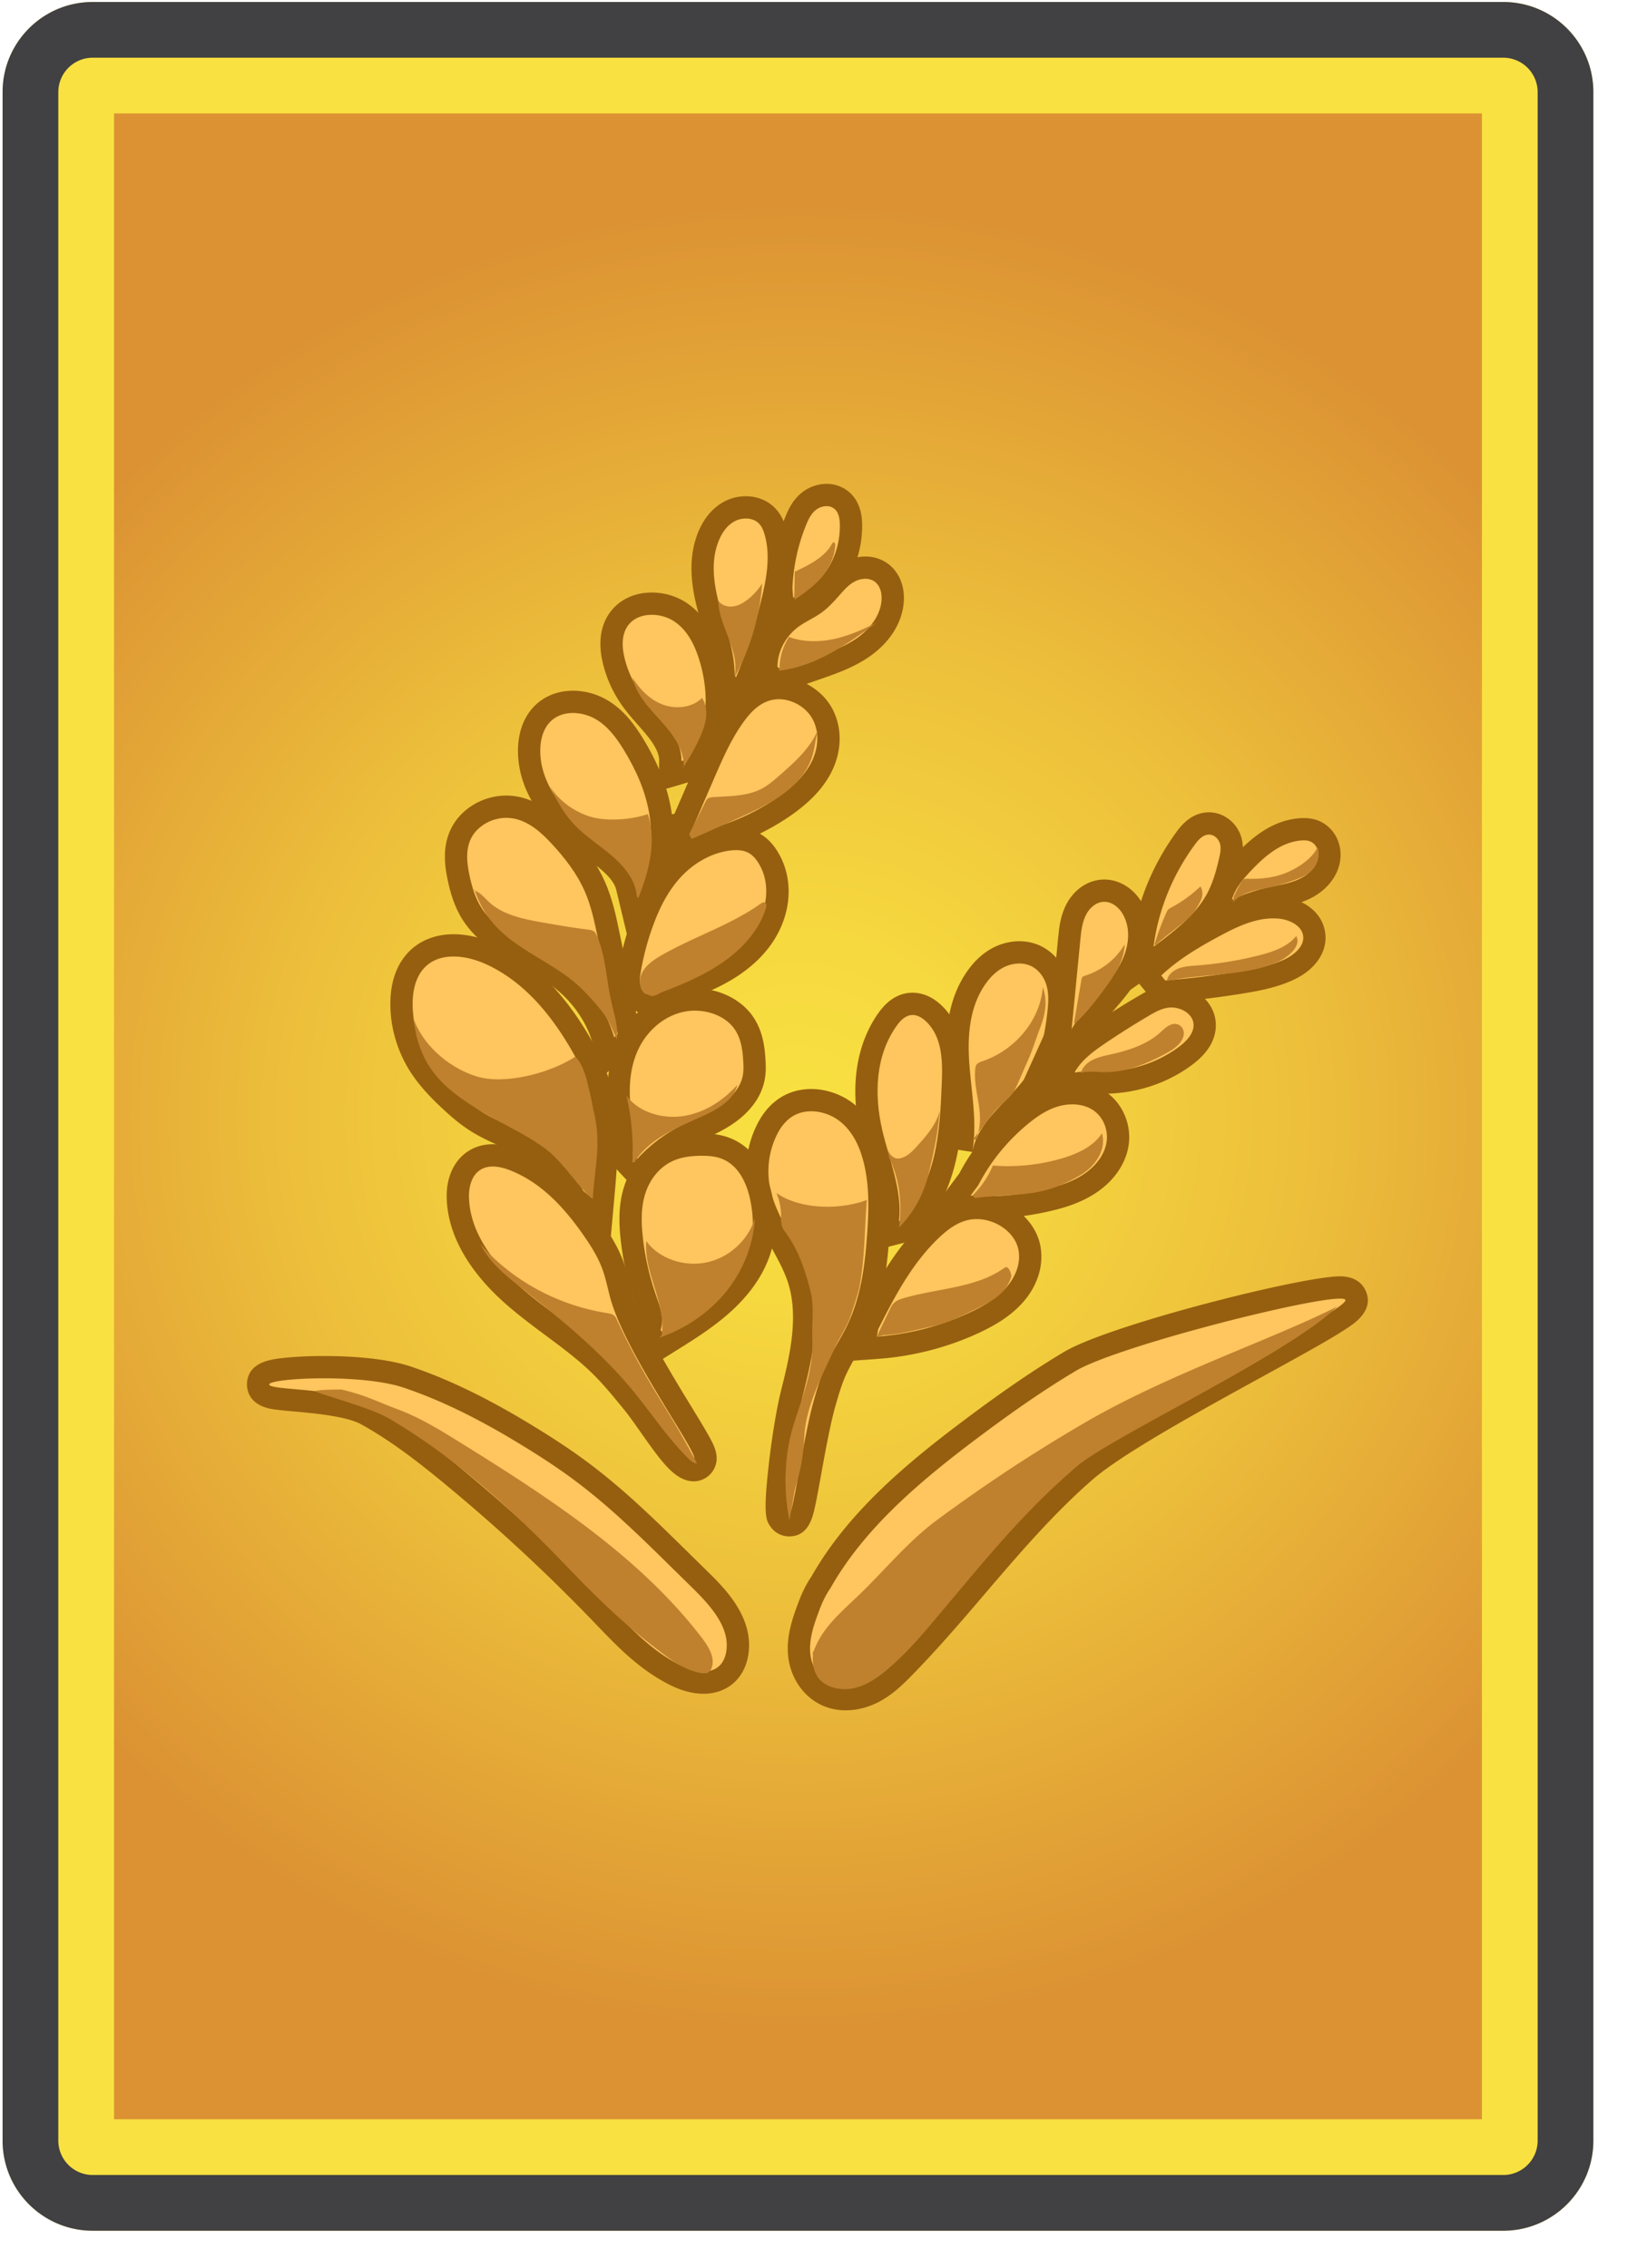 <svg xmlns="http://www.w3.org/2000/svg" xmlns:xlink="http://www.w3.org/1999/xlink" viewBox="0 0 292 407">
  <image width="292" height="407" transform="translate(.031 -.205)" overflow="visible" opacity=".3" />
  <radialGradient id="card_grain_bg" cx="143.215" cy="200.357" r="163.894" gradientTransform="matrix(0 -1 1.032 0 -63.458 343.572)"
    gradientUnits="userSpaceOnUse">
    <stop offset="0" stop-color="#f9e141" />
    <stop offset=".201" stop-color="#f6d83f" />
    <stop offset=".529" stop-color="#edc03b" />
    <stop offset=".94" stop-color="#de9834" />
    <stop offset="1" stop-color="#dc9233" />
  </radialGradient>
  <path
    d="M16.633 390.357a6.177 6.177 0 01-6.168-6.17V16.525a6.176 6.176 0 016.168-6.168h253.161a6.176 6.176 0 016.17 6.168v367.662a6.177 6.177 0 01-6.17 6.17H16.633z"
    fill="url(#card_grain_bg)" />
  <path
    d="M265.964 20.357v360H20.465v-360h245.499m3.83-20H16.633C7.703.357.465 7.595.465 16.525v367.662c0 8.932 7.238 16.17 16.168 16.17h253.161c8.93 0 16.17-7.238 16.17-16.17V16.525c0-8.929-7.24-16.168-16.17-16.168z"
    fill="#f9e141" />
  <path
    d="M269.794 10.357a6.176 6.176 0 016.17 6.168v367.662a6.177 6.177 0 01-6.17 6.17H16.633a6.177 6.177 0 01-6.168-6.17V16.525a6.176 6.176 0 016.168-6.168h253.161m0-10H16.633C7.703.357.465 7.595.465 16.525v367.662c0 8.932 7.238 16.17 16.168 16.17h253.161c8.93 0 16.17-7.238 16.17-16.17V16.525c0-8.929-7.24-16.168-16.17-16.168z"
    fill="#414042" />
  <g>
    <image width="208" height="227" transform="translate(43.125 85)" overflow="visible" opacity=".3" />
    <path
      d="M151.789 304.958a8.353 8.353 0 01-2.924-.509c-3.034-1.128-5.173-4.15-5.449-7.698-.222-2.858.646-5.483 1.633-8.144.499-1.343 1.209-3.076 2.296-4.631 6.295-11.128 16.56-19.725 26.717-27.358 6.981-5.247 12.517-9.033 17.945-12.274 7.79-4.653 42.097-13.273 48.469-13.273.573 0 2.097 0 2.758 1.325 1.104 2.218-1.499 3.76-5.44 6.094-3.083 1.826-7.487 4.246-12.15 6.807-11.271 6.192-25.296 13.898-30.837 18.716-7.186 6.248-13.454 13.583-19.517 20.676-4.2 4.914-8.543 9.996-13.191 14.728-1.545 1.572-3.232 3.199-5.377 4.3-1.582.811-3.288 1.241-4.933 1.241z"
      fill="#ffc55e" />
    <path
      d="M240.476 233.069c.559 0 .895.07.969.218.9 1.809-37.514 20.14-47.951 29.215-12.283 10.682-21.49 23.976-32.822 35.511-1.453 1.479-2.973 2.951-4.863 3.922-1.222.628-2.632 1.022-4.019 1.022a6.391 6.391 0 01-2.228-.383c-2.515-.936-3.958-3.494-4.151-5.979-.193-2.486.639-4.935 1.514-7.293.547-1.473 1.195-2.967 2.113-4.257 6.019-10.688 16.026-19.165 26.226-26.829 5.719-4.298 11.574-8.457 17.77-12.156 7.224-4.316 41.205-12.991 47.442-12.991m0-4c-6.847 0-41.388 8.714-49.495 13.557-5.491 3.279-11.08 7.101-18.121 12.393-10.307 7.745-20.73 16.482-27.21 27.891-1.185 1.718-1.943 3.567-2.476 5-1.025 2.765-2.005 5.735-1.752 8.996.337 4.322 2.984 8.019 6.745 9.418 1.133.421 2.352.634 3.622.634 1.961 0 3.982-.506 5.847-1.464 2.407-1.236 4.229-2.987 5.888-4.676 4.698-4.782 9.064-9.891 13.286-14.83 6.015-7.038 12.235-14.315 19.309-20.466 5.379-4.677 19.301-12.326 30.487-18.472 4.881-2.681 9.096-4.997 12.207-6.839 1.736-1.028 3.006-1.838 3.879-2.477 3.294-2.406 3.087-4.715 2.334-6.228-.556-1.114-1.795-2.437-4.55-2.437z"
      fill="#965f0f" />
    <path
      d="M126.27 301.989c-1.936 0-3.759-.695-4.948-1.277-5.206-2.547-9.104-6.608-12.872-10.535l-.637-.663a319.138 319.138 0 00-26.722-24.742c-4.624-3.816-9.676-7.775-15.283-10.882-3.035-1.682-8.982-2.213-12.918-2.564-4.492-.401-6.747-.603-6.562-3.014.104-1.313.232-2.943 11.815-2.943 3.611 0 10.36.234 14.997 1.802 6.84 2.313 13.856 5.748 22.084 10.813 3.607 2.22 6.515 4.171 9.148 6.138 6.363 4.75 11.998 10.291 17.447 15.649l3.865 3.801c2.681 2.634 7.67 7.54 6.6 13.345-.291 1.579-1.014 2.881-2.091 3.765-1.058.867-2.379 1.307-3.923 1.307z"
      fill="#ffc55e" />
    <path
      d="M58.144 247.37c4.942 0 10.654.445 14.356 1.696 7.703 2.604 14.857 6.424 21.676 10.621 3.088 1.9 6.117 3.884 9 6.037 6.24 4.658 11.752 10.074 17.242 15.473 1.289 1.266 2.578 2.533 3.865 3.8 3.297 3.241 6.842 7.182 6.035 11.557-.178.965-.598 1.929-1.393 2.582-.746.612-1.674.854-2.656.854-1.367 0-2.839-.471-4.068-1.073-5.172-2.531-9.066-6.754-12.947-10.789a319.986 319.986 0 00-26.891-24.897c-4.896-4.041-9.951-7.967-15.586-11.089-5.637-3.122-18.541-2.56-18.455-3.675.046-.579 4.485-1.097 9.822-1.097m0-4c-2.705 0-5.313.127-7.345.357-2.156.244-6.17.698-6.464 4.425-.073.943.052 4.054 4.691 4.773.972.151 2.229.263 3.686.393 3.538.316 9.461.845 12.127 2.322 5.465 3.028 10.429 6.92 14.979 10.675a317.242 317.242 0 0126.555 24.586l.634.66c3.89 4.053 7.912 8.244 13.438 10.947 1.378.675 3.508 1.48 5.826 1.48 1.991 0 3.786-.609 5.191-1.761 1.449-1.189 2.413-2.9 2.791-4.951 1.263-6.849-4.22-12.238-7.164-15.134-1.287-1.266-2.577-2.535-3.867-3.801-5.495-5.403-11.179-10.992-17.652-15.824-2.682-2.003-5.636-3.985-9.296-6.238-8.358-5.145-15.505-8.642-22.491-11.003-4.909-1.658-11.906-1.906-15.639-1.906z"
      fill="#965f0f" />
    <path
      d="M124.22 263.861l-.33-.078c-2.021-.532-3.935-3.139-7.142-7.701-1.112-1.581-2.262-3.216-3.257-4.435-1.826-2.239-3.715-4.554-5.805-6.602-2.57-2.516-5.462-4.669-8.523-6.948-2.302-1.714-4.682-3.485-6.893-5.415-6.451-5.629-9.944-11.76-10.102-17.729-.088-3.306 1.258-5.934 3.601-7.03.802-.376 1.701-.566 2.672-.566 1.181 0 2.445.272 3.866.832 6.751 2.659 11.287 8.372 14.112 12.438 1.206 1.737 2.559 3.825 3.447 6.134.539 1.401.885 2.815 1.219 4.183.106.437.214.874.326 1.309 1.498 5.769 7.148 15.013 10.888 21.13 4.111 6.726 4.853 7.938 4.032 9.398a2.124 2.124 0 01-1.854 1.078h-.257z"
      fill="#ffc55e" />
    <path
      d="M88.441 209.359c1.055 0 2.149.305 3.133.692 5.711 2.249 9.859 6.905 13.203 11.718 1.258 1.812 2.443 3.684 3.223 5.711.66 1.713 1.018 3.509 1.477 5.276 2.636 10.154 16.637 29.104 15.002 29.104a.317.317 0 01-.08-.012c-2.119-.558-6.238-7.645-9.357-11.466-1.895-2.322-3.795-4.649-5.955-6.766-4.699-4.6-10.523-8.097-15.5-12.44-4.979-4.344-9.252-9.967-9.418-16.274-.053-1.983.525-4.266 2.449-5.166.571-.267 1.191-.377 1.823-.377m0-4c-1.266 0-2.451.254-3.521.756-3.084 1.443-4.86 4.769-4.751 8.895.173 6.542 3.902 13.175 10.787 19.182 2.269 1.979 4.68 3.775 7.013 5.511 3.006 2.238 5.845 4.352 8.319 6.773 2.009 1.968 3.861 4.239 5.653 6.436.95 1.164 2.079 2.769 3.17 4.321 3.477 4.944 5.574 7.775 8.27 8.484.361.095.73.144 1.098.144a4.128 4.128 0 003.599-2.101c1.264-2.254.067-4.386-.988-6.267-.76-1.354-1.837-3.115-3.083-5.154-3.678-6.016-9.234-15.107-10.657-20.588-.111-.426-.215-.853-.319-1.28-.35-1.429-.71-2.907-1.297-4.429-.963-2.505-2.396-4.719-3.67-6.554-2.974-4.281-7.766-10.301-15.022-13.158-1.66-.654-3.164-.971-4.601-.971z"
      fill="#965f0f" />
    <path
      d="M103.157 215.089l-.183-.313c-2.422-4.161-6.224-7.734-10.705-10.061a59.844 59.844 0 00-2.379-1.146c-1.334-.619-2.713-1.258-4.028-2.059-1.995-1.215-3.69-2.708-5.086-4.009-1.649-1.539-3.748-3.618-5.344-6.061-2.309-3.531-3.503-7.75-3.363-11.88.125-3.625 1.386-6.44 3.646-8.14 1.544-1.161 3.455-1.75 5.68-1.75 2.125 0 4.531.572 6.774 1.61 5.961 2.757 11.042 7.719 15.535 15.169 1.329 2.204 2.271 4.057 2.966 5.831 2.946 7.54 2.207 15.71 1.556 22.919l-.34 3.75-4.729-3.86z"
      fill="#ffc55e" />
    <path
      d="M81.396 171.67c2.01 0 4.125.587 5.935 1.425 6.482 2.999 11.143 8.551 14.662 14.387 1.074 1.781 2.066 3.611 2.816 5.527 2.725 6.973 2.094 14.625 1.426 22.01l-1.531-1.25c-2.625-4.51-6.666-8.313-11.512-10.829-2.078-1.079-4.299-1.927-6.289-3.138-1.748-1.064-3.289-2.391-4.762-3.764-1.871-1.745-3.66-3.59-5.033-5.691-2.098-3.208-3.166-6.977-3.039-10.719.084-2.443.791-5.062 2.85-6.609 1.275-.96 2.841-1.349 4.477-1.349m0-4c-2.631 0-5.011.745-6.883 2.153-2.76 2.075-4.296 5.418-4.442 9.668-.153 4.54 1.156 9.171 3.689 13.045 1.712 2.621 3.92 4.812 5.652 6.428 1.47 1.37 3.261 2.946 5.41 4.255 1.412.859 2.843 1.523 4.228 2.165a57.34 57.34 0 012.298 1.106c4.149 2.154 7.665 5.454 9.898 9.292l.365.627.563.459 1.531 1.25 5.835 4.763.678-7.501c.672-7.429 1.434-15.848-1.684-23.826-.737-1.885-1.728-3.834-3.116-6.137-4.706-7.803-10.073-13.02-16.408-15.951-1.77-.82-4.527-1.796-7.614-1.796z"
      fill="#965f0f" />
    <path
      d="M108.306 186.721c-1.35-4.662-4.403-8.849-8.599-11.79-1.502-1.053-3.155-1.966-4.905-2.933-3.806-2.101-7.74-4.273-10.114-8.036-1.343-2.127-1.968-4.5-2.363-6.33-.526-2.443-.894-5.299.382-7.96 1.4-2.927 4.681-4.894 8.162-4.894.387 0 .775.025 1.153.075 3.659.483 6.428 3.027 8.431 5.189 2.972 3.207 4.961 6.059 6.261 8.973 1.29 2.892 1.916 5.912 2.521 8.832l3.833 18.53-3.901 3.312-.861-2.968z"
      fill="#ffc55e" />
    <path
      d="M90.868 146.778c.298 0 .596.019.892.058 2.961.391 5.287 2.474 7.225 4.565 2.367 2.555 4.518 5.324 5.902 8.429 1.199 2.689 1.797 5.567 2.389 8.423l3.592 17.367-.641.544c-1.471-5.08-4.824-9.684-9.371-12.871-4.918-3.447-11.373-5.48-14.477-10.398-1.098-1.739-1.674-3.713-2.1-5.685-.479-2.219-.762-4.604.23-6.674 1.076-2.245 3.705-3.758 6.359-3.758m0-4c-4.235 0-8.24 2.424-9.967 6.032-1.544 3.222-1.096 6.632-.532 9.244.43 1.992 1.117 4.584 2.627 6.976 2.649 4.198 7 6.6 10.839 8.72 1.702.94 3.31 1.828 4.725 2.819 3.822 2.68 6.602 6.483 7.825 10.708l1.719 5.938 4.712-4.001.641-.544 1.809-1.536-.48-2.323-3.592-17.367c-.627-3.026-1.275-6.153-2.652-9.242-1.393-3.121-3.496-6.146-6.622-9.519-2.23-2.408-5.342-5.246-9.635-5.813-.467-.06-.943-.092-1.417-.092z"
      fill="#965f0f" />
    <path d="M118.648 148.531l2.281-.403c.164-.042.265-.066.366-.085l3.708-.709-1.737 4.024-2.082 4.798-2.536-7.625z"
      fill="#ffc55e" />
    <path
      d="M121.672 150.007l-.24.555-.154-.464c.132-.023.261-.065.394-.091m6.664-5.346l-7.415 1.417c-.14.026-.277.059-.415.094l-4.486.792 1.462 4.396.154.464 3.302 9.925 4.164-9.596.243-.562 2.991-6.93z"
      fill="#965f0f" />
    <path
      d="M120.303 136.554c.029-1.593-.715-3.35-2.274-5.37-.617-.8-1.291-1.564-2.004-2.374-.95-1.078-1.932-2.191-2.795-3.422a19.864 19.864 0 01-3.165-7.171c-.696-3.179-.197-5.82 1.442-7.638 1.302-1.441 3.246-2.235 5.475-2.235 1.835 0 3.654.538 5.124 1.515 2.379 1.579 4.104 4.159 5.275 7.888 2.343 7.462 1.429 14.669-2.508 19.773l-.396.513-4.223 1.246.049-2.725z"
      fill="#ffc55e" />
    <path
      d="M116.981 110.345c1.414 0 2.872.419 4.017 1.18 2.387 1.584 3.658 4.221 4.475 6.821 1.879 5.985 1.736 12.87-2.184 17.952l-.986.291c.043-2.398-1.182-4.672-2.691-6.628-1.51-1.957-3.33-3.705-4.744-5.722a18.003 18.003 0 01-2.85-6.451c-.439-2.008-.447-4.293.975-5.869.977-1.083 2.457-1.574 3.988-1.574m0-4c-2.802 0-5.272 1.028-6.958 2.894-1.459 1.617-2.974 4.56-1.913 9.405a21.868 21.868 0 003.48 7.891c.928 1.323 1.947 2.479 2.933 3.598.691.784 1.344 1.525 1.921 2.272 1.254 1.624 1.879 3.008 1.859 4.113l-.098 5.451 5.229-1.543.986-.291 1.243-.367.792-1.027c4.342-5.628 5.374-13.499 2.833-21.593-1.313-4.183-3.302-7.113-6.079-8.956-1.791-1.191-4.004-1.847-6.228-1.847z"
      fill="#965f0f" />
    <path
      d="M129.839 121.63l.003-.512c.016-2.962-.865-5.896-1.798-9.002-.264-.879-.527-1.758-.771-2.638-1.074-3.885-2.039-8.942.048-13.597.87-1.938 2.103-3.328 3.665-4.133a6.305 6.305 0 012.87-.688c1.38 0 2.648.46 3.571 1.295.999.904 1.439 2.091 1.684 2.905 1.23 4.096.547 8.295-.375 12.222a96.69 96.69 0 01-4.801 14.866l-1.61 3.877-2.486-4.595z"
      fill="#ffc55e" />
    <path
      d="M133.856 93.061c.829 0 1.641.245 2.229.778.586.53.891 1.268 1.109 1.997 1.092 3.634.459 7.505-.406 11.19a94.22 94.22 0 01-4.701 14.557l-.246-.455c.021-4.154-1.527-8.157-2.641-12.184s-1.777-8.404-.055-12.245c.572-1.275 1.447-2.499 2.756-3.173a4.35 4.35 0 011.955-.465m0-4a8.299 8.299 0 00-3.783.909c-1.95 1.004-3.531 2.765-4.576 5.092-2.376 5.297-1.224 11.068-.151 14.949.247.894.515 1.787.783 2.68.888 2.959 1.727 5.754 1.713 8.417l-.005 1.023.486.9.246.455 3.994 7.385 3.219-7.754a98.492 98.492 0 004.9-15.175c.986-4.199 1.71-8.71.344-13.257-.313-1.042-.887-2.573-2.257-3.812-1.29-1.168-3.036-1.812-4.913-1.812z"
      fill="#965f0f" />
    <path
      d="M140.218 105.63l.004-.111a35.348 35.348 0 012.62-12.103c.496-1.214 1.116-2.467 2.283-3.416a5.201 5.201 0 013.223-1.159c.768 0 1.505.193 2.132.559 1.428.833 2.182 2.36 2.245 4.54.088 3.204-.709 6.284-2.304 8.912a15.425 15.425 0 01-7.324 6.25l-2.544 1.033-.335-4.505z"
      fill="#ffc55e" />
    <path
      d="M148.348 90.841c.396 0 .785.088 1.126.287.986.576 1.221 1.795 1.252 2.869.074 2.708-.578 5.449-2.015 7.815a13.426 13.426 0 01-6.367 5.435l-.123-1.655a33.482 33.482 0 012.473-11.42c.393-.96.857-1.94 1.693-2.62a3.204 3.204 0 011.961-.711m0-4c-1.594 0-3.229.586-4.484 1.607-1.52 1.235-2.305 2.821-2.872 4.209a37.342 37.342 0 00-2.768 12.788l-.009.222.017.221.123 1.655.407 5.476 5.087-2.066a17.428 17.428 0 008.282-7.066c1.795-2.956 2.691-6.414 2.593-10-.105-3.638-1.816-5.386-3.232-6.214a6.258 6.258 0 00-3.144-.832z"
      fill="#965f0f" />
    <path
      d="M138.991 121.75l-1.465-1.01.005-1.055c.015-3.46 1.774-6.786 4.709-8.896.719-.518 1.462-.933 2.18-1.333.605-.338 1.177-.657 1.684-1.01 1.128-.784 2.07-1.816 3.185-3.084.823-.936 1.755-1.993 3.09-2.72a6.255 6.255 0 012.931-.762c.87 0 1.703.21 2.408.608 1.552.877 2.489 2.648 2.507 4.738.031 3.197-1.876 6.494-5.101 8.816-2.675 1.924-5.758 2.989-8.739 4.02l-6.532 2.254-.862-.566z"
      fill="#ffc55e" />
    <path
      d="M155.309 103.879c.502 0 .994.107 1.425.35 1.068.604 1.48 1.86 1.49 3.014.027 2.825-1.852 5.435-4.27 7.176-2.42 1.741-5.349 2.759-8.224 3.752l-5.604 1.934-.596-.411c.012-2.797 1.482-5.559 3.877-7.281 1.207-.869 2.615-1.475 3.838-2.325 1.367-.95 2.468-2.181 3.544-3.405.75-.852 1.52-1.726 2.545-2.284a4.213 4.213 0 011.975-.52m0-4a8.182 8.182 0 00-3.882 1.002c-1.651.899-2.753 2.15-3.638 3.155-1.026 1.168-1.884 2.111-2.826 2.766-.428.298-.957.594-1.518.907-.732.409-1.562.872-2.374 1.457-3.451 2.483-5.522 6.412-5.54 10.511l-.009 2.11 1.736 1.199.596.411 1.665 1.149 1.912-.66 5.603-1.934c2.976-1.027 6.345-2.191 9.256-4.286 3.81-2.743 5.972-6.556 5.934-10.461-.024-2.81-1.341-5.225-3.522-6.458a6.911 6.911 0 00-3.393-.868z"
      fill="#965f0f" />
    <path
      d="M141.495 273.743l-1.028-.134-.568-.792c-1.496-2.207 1.275-19.074 2.3-23.1 1.725-6.772 3.226-13.926 1.044-20.393-.73-2.165-1.859-4.226-3.055-6.407-1.68-3.064-3.416-6.234-4.039-9.829a16.883 16.883 0 011.192-9.69c1.021-2.324 2.44-3.994 4.217-4.963 1.182-.645 2.574-.987 4.027-.987 2.185 0 4.447.762 6.208 2.089 2.3 1.734 3.967 4.377 4.954 7.854 1.387 4.879 1.182 9.877.88 14.179-.393 5.622-1.114 11.576-3.711 17.03-.596 1.253-1.279 2.453-1.939 3.613-.752 1.319-1.462 2.566-2.039 3.86-.795 1.788-1.355 3.734-1.898 5.617-.953 3.298-1.881 8.417-2.626 12.531-1.527 8.431-1.725 9.521-3.784 9.521l-.135.001z"
      fill="#ffc55e" />
    <path
      d="M145.585 199.448c1.781 0 3.61.635 5.004 1.686 2.234 1.686 3.504 4.232 4.234 6.804 1.244 4.378 1.125 8.978.809 13.493-.389 5.561-1.092 11.206-3.521 16.311-1.217 2.557-2.848 4.936-3.999 7.518-.846 1.901-1.422 3.893-1.994 5.878-1.985 6.871-3.716 20.606-4.491 20.606h-.009c-.77-.101.717-14.451 2.52-21.531s3.344-14.581 1-21.526c-1.852-5.492-6.033-10.26-7.018-15.938a14.961 14.961 0 011.053-8.544c.699-1.591 1.74-3.137 3.344-4.012.934-.513 1.993-.745 3.068-.745m0-4c-1.787 0-3.512.426-4.987 1.232-2.172 1.185-3.885 3.175-5.088 5.913a18.861 18.861 0 00-1.332 10.836c.681 3.924 2.498 7.241 4.256 10.45 1.151 2.102 2.239 4.087 2.913 6.084 2.008 5.951.564 12.779-1.086 19.262-.829 3.255-1.68 8.304-2.276 13.507-1.062 9.261-.479 10.12.259 11.208a4.097 4.097 0 002.855 1.769l.258.034h.27c3.493 0 4.229-3.417 4.67-5.459.321-1.489.676-3.442 1.085-5.705.737-4.068 1.655-9.132 2.579-12.331.524-1.82 1.066-3.7 1.806-5.363.536-1.201 1.223-2.406 1.948-3.682.679-1.191 1.381-2.423 2.009-3.743 2.738-5.755 3.493-11.932 3.899-17.75.313-4.47.524-9.675-.951-14.865-1.109-3.905-3.019-6.901-5.673-8.904-2.103-1.584-4.804-2.493-7.414-2.493z"
      fill="#965f0f" />
    <path
      d="M155.69 237.915l.129-.256c2.7-5.338 6.061-11.982 11.369-17.009 1.315-1.245 3.13-2.765 5.508-3.478a8.982 8.982 0 012.592-.375c4.549 0 8.708 3.158 9.468 7.19.54 2.868-.464 5.974-2.754 8.521-2.129 2.37-5.021 3.89-7.011 4.827-5.396 2.542-11.443 4.115-17.489 4.549l-2.582.186.77-4.155z"
      fill="#ffc55e" />
    <path
      d="M175.288 218.796c3.448 0 6.903 2.382 7.502 5.561.455 2.415-.576 4.924-2.275 6.813-1.697 1.89-4.002 3.237-6.375 4.354-5.207 2.453-10.947 3.945-16.781 4.364l.246-1.328c2.965-5.862 6.061-11.821 10.959-16.46 1.346-1.273 2.871-2.464 4.707-3.015a7.047 7.047 0 012.017-.289m0-4c-1.088 0-2.153.154-3.167.459-2.813.843-4.946 2.653-6.307 3.94-5.563 5.267-9.01 12.083-11.779 17.56l-.259.512-.104.564-.246 1.329-.943 5.089 5.162-.371c6.289-.452 12.583-2.089 18.2-4.735 2.146-1.01 5.273-2.659 7.646-5.3 2.71-3.013 3.888-6.741 3.23-10.227-.932-4.945-5.953-8.82-11.433-8.82z"
      fill="#965f0f" />
    <path
      d="M159.353 218.913c.421-3.622-.631-7.268-1.745-11.128-.427-1.481-.869-3.014-1.224-4.551-1.834-7.944-.777-15.182 2.977-20.379.452-.628 1.833-2.543 4.165-2.683.086-.005.175-.008.263-.008 1.267 0 2.54.556 3.683 1.608 3.626 3.33 3.733 8.316 3.55 12.728-.185 4.381-.376 8.911-1.416 13.354-1.209 5.166-3.406 9.408-6.532 12.609l-.39.399-3.667.946.336-2.895z"
      fill="#ffc55e" />
    <path
      d="M163.788 182.164c.883 0 1.698.5 2.328 1.08 3.037 2.79 3.07 7.229 2.906 11.174-.184 4.35-.369 8.726-1.365 12.981s-2.854 8.429-6.016 11.667l-.303.078c.643-5.529-1.752-10.92-3.006-16.359-1.463-6.336-1.248-13.363 2.648-18.759.639-.886 1.51-1.788 2.664-1.857.049-.003.096-.005.144-.005m0-4c-.129 0-.258.004-.388.012-2.171.13-4.078 1.312-5.663 3.511-4.095 5.669-5.268 13.483-3.302 21.998.366 1.588.815 3.147 1.25 4.654 1.057 3.662 2.055 7.121 1.68 10.343l-.673 5.792 5.646-1.457.303-.078 1.082-.279.781-.799c3.383-3.465 5.755-8.024 7.048-13.55 1.083-4.627 1.278-9.252 1.467-13.725.146-3.513.418-10.049-4.196-14.288-1.516-1.395-3.258-2.134-5.035-2.134z"
      fill="#965f0f" />
    <path
      d="M172.548 206.394l.074-.589c.502-3.455.134-6.923-.256-10.595-.141-1.32-.28-2.641-.379-3.959-.326-4.33-.345-10.678 3.239-15.792 1.17-1.669 2.536-2.9 4.063-3.66a8.26 8.26 0 013.652-.872c.884 0 1.728.153 2.507.454 2.077.802 3.697 2.693 4.334 5.06.52 1.932.364 3.822.161 5.592-.385 3.385-1.053 7.313-3.085 10.758-1.334 2.258-3.164 4.186-4.933 6.05-2.513 2.648-4.887 5.149-5.425 8.156l-3.952-.603z"
      fill="#ffc55e" />
    <path
      d="M182.941 172.927c.612 0 1.22.101 1.786.319 1.627.628 2.699 2.138 3.123 3.714s.291 3.229.105 4.844c-.391 3.438-1.027 6.932-2.82 9.97-3.111 5.266-9.545 8.958-10.604 14.87l.074-.589c.721-4.956-.25-9.967-.625-14.954s-.063-10.291 2.883-14.494c.852-1.215 1.934-2.329 3.316-3.018a6.3 6.3 0 012.762-.662m0-4c-1.55 0-3.12.374-4.541 1.081-1.83.911-3.448 2.358-4.812 4.303-3.951 5.639-3.944 12.454-3.597 17.09.103 1.36.246 2.712.385 4.021.377 3.543.731 6.89.271 10.058l-.006.038-.005.038-.074.589 7.906 1.205c.433-2.418 2.605-4.708 4.906-7.132 1.846-1.945 3.755-3.957 5.203-6.409 2.225-3.77 2.942-7.955 3.352-11.553.215-1.871.394-4.062-.218-6.334-.801-2.981-2.874-5.376-5.545-6.407a8.904 8.904 0 00-3.225-.588z"
      fill="#965f0f" />
    <g>
      <path
        d="M116.232 239.281l.431-1.219c.453-1.285-.121-2.928-.729-4.667l-.138-.395a48.89 48.89 0 01-2.441-10.982c-.241-2.323-.398-5.373.533-8.352 1.007-3.212 3.179-5.794 5.96-7.084 1.668-.774 3.657-1.15 6.082-1.15h.155c1.034.007 2.394.071 3.741.514 3.574 1.177 6.028 4.612 6.91 9.671.397 2.279.478 4.177.25 5.973-.511 4.04-2.731 8.06-6.423 11.626-3.148 3.042-6.894 5.375-10.516 7.631l-1.317.82-2.498-2.386z"
        fill="#ffc55e" />
      <path
        d="M125.93 207.432h.143c1.059.007 2.131.086 3.129.414 3.439 1.133 4.986 4.797 5.564 8.114.311 1.777.463 3.59.236 5.378-.5 3.954-2.844 7.556-5.828 10.439s-6.6 5.14-10.184 7.372l-.441-.422c.732-2.076-.143-4.303-.863-6.383a46.873 46.873 0 01-2.342-10.533c-.262-2.524-.309-5.113.453-7.549.764-2.438 2.43-4.725 4.893-5.867 1.605-.744 3.439-.963 5.24-.963m0-4c-2.722 0-4.985.437-6.924 1.336-3.291 1.527-5.852 4.552-7.026 8.3-1.041 3.329-.875 6.643-.614 9.157a50.94 50.94 0 002.541 11.431l.139.399c.424 1.212.951 2.72.731 3.343l-.859 2.437 1.868 1.785.441.422 2.244 2.145 2.635-1.641c3.71-2.311 7.547-4.701 10.848-7.891 4.022-3.886 6.448-8.317 7.018-12.814.249-1.972.163-4.12-.265-6.568-1.015-5.819-3.945-9.806-8.254-11.225-1.613-.53-3.174-.607-4.354-.615l-.169-.001z"
        fill="#965f0f" />
    </g>
    <g>
      <path
        d="M111.429 207.734l.155-.964c.301-1.87.063-3.84-.187-5.926a66.073 66.073 0 01-.253-2.326c-.375-4.296.138-7.882 1.566-10.959 1.809-3.887 5.198-6.804 9.07-7.804a11.691 11.691 0 012.927-.366c3.727 0 7.137 1.674 8.901 4.37 1.348 2.059 1.652 4.395 1.782 6.613.054.903.093 1.962-.117 3.055-.645 3.35-3.296 5.64-5.407 6.971-1.424.897-2.932 1.597-4.39 2.274-.91.423-1.771.823-2.607 1.265a25.7 25.7 0 00-7.004 5.392l-1.463 1.604-2.973-3.199z"
        fill="#ffc55e" />
      <path
        d="M124.708 181.388c2.872 0 5.756 1.216 7.228 3.465 1.094 1.671 1.346 3.687 1.459 5.634.051.854.078 1.718-.084 2.562-.455 2.364-2.355 4.298-4.51 5.656-2.154 1.357-4.6 2.266-6.865 3.463-2.859 1.512-5.428 3.489-7.547 5.813l-.83-.893c.465-2.894-.17-5.826-.422-8.742-.293-3.364-.053-6.84 1.389-9.944 1.443-3.104 4.221-5.797 7.756-6.71a9.67 9.67 0 012.426-.304m0-4c-1.171 0-2.325.145-3.429.43-4.442 1.147-8.324 4.473-10.381 8.896-1.581 3.406-2.152 7.323-1.747 11.979.071.816.167 1.616.26 2.39.233 1.943.454 3.778.198 5.371l-.31 1.928 1.33 1.43.83.893 2.957 3.18 2.927-3.208a23.698 23.698 0 016.461-4.972 56.182 56.182 0 012.516-1.219c1.515-.704 3.081-1.431 4.613-2.396 3.508-2.212 5.688-5.076 6.305-8.285.242-1.259.215-2.452.149-3.555-.138-2.37-.496-5.129-2.105-7.587-2.129-3.254-6.18-5.275-10.574-5.275z"
        fill="#965f0f" />
    </g>
    <g>
      <path
        d="M116.635 180.084c-1.422 0-2.787-.894-3.396-2.225-.555-1.217-.425-2.412-.26-3.436a48.734 48.734 0 012.394-9.104c1.445-3.917 3.122-6.835 5.274-9.185 2.791-3.043 6.371-4.984 10.083-5.464.483-.063.948-.094 1.381-.094 1.165 0 2.199.229 3.073.678.989.509 1.833 1.322 2.576 2.484 2.879 4.523 2.121 10.977-1.841 15.698-2.959 3.525-7.458 6.222-13.755 8.245l-.55.175c-.604.191-1.193.377-1.747.585l.412.56-2.549.897a3.301 3.301 0 01-1.095.186z"
        fill="#ffc55e" />
      <path
        d="M132.11 152.576c.756 0 1.504.12 2.157.457.781.401 1.354 1.074 1.807 1.783 2.609 4.099 1.469 9.574-1.688 13.335s-7.957 6.06-12.834 7.626c-1.629.523-3.318.994-4.699 1.945l.213.289c-.142.05-.287.073-.432.073-.659 0-1.311-.475-1.578-1.058-.324-.712-.227-1.521-.104-2.284a46.641 46.641 0 012.295-8.729c1.129-3.059 2.609-6.057 4.873-8.527 2.264-2.469 5.387-4.382 8.865-4.832.37-.048.749-.078 1.125-.078m0-4c-.519 0-1.069.037-1.637.11-4.18.541-8.192 2.706-11.301 6.096-2.335 2.548-4.139 5.676-5.678 9.845a50.68 50.68 0 00-2.491 9.477c-.142.881-.438 2.714.412 4.579.934 2.037 3.029 3.4 5.219 3.4.603 0 1.194-.101 1.76-.3l5.098-1.794-.379-.514c6.49-2.13 11.184-4.996 14.337-8.754 4.59-5.468 5.393-12.723 1.998-18.054-.942-1.475-2.038-2.518-3.353-3.193-1.157-.595-2.498-.898-3.985-.898z"
        fill="#965f0f" />
    </g>
    <g>
      <path
        d="M112.542 159.234c-.673-2.804-3.461-4.88-6.411-7.078a99.867 99.867 0 01-1.846-1.397c-6.175-4.833-9.568-10.897-9.311-16.639.132-2.906 1.262-5.288 3.182-6.708 1.283-.949 2.902-1.45 4.684-1.45 1.691 0 3.441.46 4.928 1.296 2.729 1.535 4.477 3.98 5.826 6.169 2.629 4.267 4.23 8.275 4.896 12.252.805 4.805.171 9.414-1.833 13.328l-2.953 5.07-1.162-4.843z"
        fill="#ffc55e" />
      <path
        d="M102.84 127.962c1.369 0 2.775.381 3.947 1.04 2.254 1.268 3.801 3.361 5.104 5.476 2.209 3.585 3.945 7.461 4.627 11.533s.268 8.358-1.641 12.087l-.391.67c-1.008-4.199-5.406-6.796-8.969-9.583-4.834-3.783-8.807-9.142-8.545-14.974.088-1.934.732-3.977 2.373-5.19.991-.733 2.227-1.059 3.495-1.059m0-4c-2.212 0-4.242.637-5.872 1.842-2.414 1.786-3.831 4.707-3.991 8.225-.393 8.759 6.145 15.229 10.076 18.305.611.479 1.245.951 1.883 1.426 2.652 1.976 5.157 3.841 5.661 5.94l2.325 9.69 5.02-8.609.391-.67.056-.095.05-.098c2.201-4.3 2.901-9.338 2.025-14.569-.709-4.237-2.399-8.48-5.167-12.971-1.396-2.267-3.402-5.095-6.548-6.864-1.782-1-3.88-1.552-5.909-1.552z"
        fill="#965f0f" />
    </g>
    <g>
      <path d="M189.916 184.974c.158-.349.345-.684.534-1.016l4.809-8.62-1.108 11.298-1.347.854-5.616 3.532 2.728-6.048z"
        fill="#ffc55e" />
      <path
        d="M192.331 184.694l-.076.778-.516.324c.172-.38.389-.738.592-1.102m5.856-18.713l-9.349 16.764-.126.223c-.183.321-.41.72-.618 1.183l-5.459 12.095 11.233-7.063.516-.324 1.661-1.044.191-1.953.075-.777 1.876-19.104z"
        fill="#965f0f" />
    </g>
    <g>
      <path
        d="M190.522 192.554l.63-1.125c1.434-2.563 3.839-4.321 6.181-5.902a152.596 152.596 0 017.836-4.948c1.01-.594 2.391-1.406 4.029-1.677a6.283 6.283 0 011.022-.083c2.64 0 5.588 1.716 5.952 4.588.185 1.47-.243 3.709-3.334 6.037-4.008 3.021-9.063 4.742-14.232 4.843a28.23 28.23 0 01-.582.005c-.372 0-.745-.006-1.117-.011-.353-.005-.704-.011-1.056-.011-.761 0-1.652.023-2.496.19l-1.246.247-1.587-2.153z"
        fill="#ffc55e" />
      <path
        d="M210.221 180.819c1.854 0 3.755 1.154 3.968 2.839.209 1.66-1.146 3.129-2.553 4.188-3.658 2.758-8.338 4.348-13.068 4.44-.181.003-.361.005-.543.005-.724 0-1.45-.022-2.173-.022-.972 0-1.938.041-2.886.229l-.068-.093c1.223-2.186 3.4-3.767 5.555-5.222a149.81 149.81 0 017.732-4.882c1.041-.612 2.123-1.226 3.34-1.427.229-.037.461-.055.696-.055m0-4a8.31 8.31 0 00-1.351.11c-2.004.332-3.635 1.291-4.714 1.925a154.285 154.285 0 00-7.942 5.014c-2.541 1.717-5.159 3.638-6.808 6.584l-1.259 2.25 1.53 2.076.068.093 1.507 2.045 2.492-.495c.673-.134 1.442-.152 2.106-.152.341 0 .683.006 1.024.011.383.006.766.012 1.148.012.207 0 .413-.001.62-.005 5.589-.11 11.058-1.973 15.399-5.246 3.854-2.904 4.364-5.889 4.113-7.882-.455-3.616-3.867-6.34-7.933-6.34z"
        fill="#965f0f" />
    </g>
    <g>
      <path
        d="M205.693 174.905l1.341-1.272c3.29-3.122 7.23-5.425 10.999-7.449 3.024-1.625 6.578-3.359 10.479-3.359.333 0 .668.013 1.003.039 2.815.221 5.864 1.771 6.327 4.733.385 2.465-1.316 4.915-4.439 6.396-2.771 1.313-5.76 1.872-8.584 2.331a168.801 168.801 0 01-13.535 1.634l-1.051.084-2.54-3.137z"
        fill="#ffc55e" />
      <path
        d="M228.512 164.825c.28 0 .563.01.847.033 2.01.158 4.221 1.214 4.508 3.049.289 1.854-1.51 3.421-3.32 4.279-2.494 1.183-5.285 1.715-8.049 2.164-4.43.719-8.893 1.257-13.373 1.614l-.713-.881c3.051-2.895 6.781-5.104 10.568-7.138 2.946-1.582 6.157-3.12 9.532-3.12m0-4c-4.365 0-8.187 1.856-11.426 3.597-3.89 2.089-7.967 4.476-11.428 7.759l-2.682 2.544 2.325 2.874.713.881 1.326 1.638 2.102-.167a170.4 170.4 0 0013.695-1.653c2.837-.461 6.115-1.072 9.122-2.498 3.955-1.875 6.085-5.136 5.559-8.51-.633-4.042-4.547-6.137-8.146-6.42-.383-.03-.774-.045-1.16-.045z"
        fill="#965f0f" />
    </g>
    <g>
      <path
        d="M126.362 138.824c1.538-3.543 3.127-7.206 5.525-10.508 1.129-1.553 2.95-3.711 5.729-4.518a7.764 7.764 0 012.172-.305c3.131 0 6.245 1.816 7.75 4.518 1.631 2.931 1.52 6.676-.297 10.018-1.341 2.47-3.473 4.65-6.708 6.861-4.773 3.259-10.405 5.558-16.286 6.648l-3.695.685 5.81-13.399z"
        fill="#ffc55e" />
      <path
        d="M139.788 125.493c2.437 0 4.867 1.452 6.003 3.491 1.387 2.492 1.055 5.585-.307 8.09-1.361 2.506-3.637 4.495-6.08 6.165-4.582 3.129-9.926 5.296-15.521 6.333 1.439-3.317 2.877-6.635 4.314-9.953 1.514-3.487 3.041-7.005 5.309-10.128 1.174-1.615 2.654-3.188 4.668-3.772a5.761 5.761 0 011.614-.226m0-4c-.933 0-1.852.129-2.729.384-3.368.979-5.487 3.472-6.788 5.262-2.528 3.481-4.162 7.246-5.742 10.887-1.438 3.32-2.876 6.637-4.315 9.954l-2.991 6.895 7.39-1.37c6.152-1.14 12.048-3.548 17.049-6.963 3.46-2.365 5.86-4.837 7.339-7.559 2.146-3.947 2.253-8.413.287-11.944-1.85-3.318-5.667-5.546-9.5-5.546z"
        fill="#965f0f" />
    </g>
    <g>
      <path
        d="M205.045 169.64c.892-6.917 3.613-13.611 7.87-19.358.455-.615 1.843-2.489 4.062-2.489.069 0 .141.002.211.006 1.723.092 3.249 1.396 3.709 3.17.35 1.354.049 2.651-.15 3.509-.624 2.701-1.283 4.938-2.47 7.071-2.251 4.048-6.09 6.971-9.476 9.55l-4.332 3.005.576-4.464z"
        fill="#ffc55e" />
      <path
        d="M216.977 149.792l.103.003c.934.05 1.664.838 1.881 1.675.217.838.033 1.714-.162 2.556-.52 2.248-1.131 4.504-2.27 6.551-2.018 3.629-5.525 6.331-8.939 8.931l-.561.389c.848-6.574 3.441-12.952 7.494-18.424.597-.808 1.408-1.681 2.454-1.681m0-4c-2.142 0-4.049 1.11-5.669 3.3-4.459 6.02-7.312 13.037-8.246 20.292l-1.151 8.928 7.397-5.129.561-.389.073-.051.07-.054c3.543-2.698 7.559-5.755 10.013-10.169 1.377-2.475 2.098-5.113 2.671-7.594.228-.982.61-2.63.137-4.458-.676-2.61-2.954-4.529-5.54-4.667a5.53 5.53 0 00-.316-.009z"
        fill="#965f0f" />
    </g>
    <g>
      <path
        d="M222.896 162.383c.014-.036.029-.094.042-.153l-3.92-.789.229-1.267.994-.498.04-.015 3.862-1.933-1.117 4.27c-.035.133-.081.26-.13.385z"
        fill="#ffc55e" />
      <path
        d="M221.091 161.493c-.027.104-.082.198-.105.304l.051-.281c.017-.01.036-.015.054-.023m6.103-7.527l-7.704 3.854-.018.006-.226.11-1.791.896-.356 1.971-.051.281 7.842 1.579a3.226 3.226 0 01-.145.478c.069-.174.146-.376.215-.637l2.234-8.538z"
        fill="#965f0f" />
    </g>
    <g>
      <path
        d="M191.897 168.492c.153-1.584.345-3.556 1.297-5.346 1.041-1.953 2.882-3.213 4.805-3.292l.201-.004c2.452 0 4.275 1.766 5.164 3.417 1.489 2.769 1.47 6.307-.054 9.708-1.266 2.818-3.348 5.209-5.184 7.319-1.546 1.773-3.018 3.518-4.048 5.372l-4.671 8.408 2.49-25.582z"
        fill="#ffc55e" />
      <path
        d="M198.2 161.85c1.485 0 2.738 1.13 3.402 2.365 1.316 2.447 1.014 5.418-.117 7.942-1.133 2.523-3.012 4.692-4.867 6.823-1.576 1.809-3.145 3.657-4.287 5.714l1.557-16.008c.152-1.571.318-3.184 1.072-4.601.609-1.143 1.738-2.177 3.121-2.233l.119-.002m0-4c-.094 0-.188.002-.282.006-2.669.109-5.094 1.734-6.487 4.348-1.142 2.145-1.354 4.336-1.524 6.097l-.778 8.003-.778 8.003-1.864 19.146 9.343-16.815c.937-1.687 2.277-3.275 3.806-5.028 1.929-2.215 4.114-4.725 5.501-7.813 1.78-3.974 1.776-8.156-.01-11.476-1.484-2.758-4.138-4.471-6.927-4.471z"
        fill="#965f0f" />
    </g>
    <g>
      <path
        d="M177.316 216.694c-1.109 0-2.215-.046-3.285-.138l-3.577-.307 3.425-4.602c2.244-4.322 5.47-8.286 9.336-11.474 1.492-1.232 3.534-2.744 6.094-3.507a10.985 10.985 0 013.139-.462c1.74 0 3.354.436 4.668 1.262 2.73 1.712 4.103 5.184 3.337 8.443-.629 2.673-2.529 5.097-5.353 6.825-2.58 1.579-5.504 2.341-7.762 2.83-3.474.749-6.845 1.13-10.022 1.13z"
        fill="#ffc55e" />
      <path
        d="M192.447 198.205c1.283 0 2.551.293 3.604.955 2.125 1.333 2.996 3.981 2.453 6.292s-2.309 4.267-4.449 5.577c-2.141 1.31-4.637 2.039-7.141 2.58-3.144.679-6.372 1.085-9.599 1.085a36.38 36.38 0 01-3.114-.131l1.379-1.853c2.135-4.16 5.182-7.923 8.906-10.994 1.594-1.315 3.354-2.525 5.393-3.133a9.099 9.099 0 012.568-.378m0-4c-1.246 0-2.493.184-3.709.545-2.938.875-5.286 2.634-6.797 3.881-4.027 3.321-7.397 7.447-9.762 11.95l-1.187 1.594-4.288 5.761 7.155.613c1.127.097 2.29.146 3.456.146 3.318 0 6.832-.396 10.443-1.175 2.413-.521 5.547-1.342 8.383-3.078 3.284-2.01 5.505-4.877 6.256-8.074.959-4.078-.777-8.435-4.221-10.596-1.629-1.025-3.612-1.567-5.729-1.567z"
        fill="#965f0f" />
    </g>
    <g>
      <path
        d="M219.159 160.974c.64-2.379 2.241-4.311 3.878-6.043 2.664-2.82 5.979-5.747 10.362-6.083.202-.015.405-.024.608-.024.77 0 1.434.129 2.029.396 1.377.615 2.345 1.995 2.525 3.603.292 2.607-1.404 5.218-4.321 6.652-1.656.815-3.399 1.172-5.084 1.517-.473.097-.945.193-1.412.3a28.46 28.46 0 00-5.799 2.01l-3.909 1.85 1.123-4.178z"
        fill="#ffc55e" />
      <path
        d="M234.008 150.823c.42 0 .839.054 1.214.222.803.358 1.262 1.185 1.354 2 .217 1.935-1.352 3.717-3.217 4.634-1.865.918-4.01 1.192-6.061 1.663a30.473 30.473 0 00-6.207 2.151c.529-1.97 1.945-3.648 3.4-5.189 2.432-2.573 5.365-5.179 9.061-5.462.151-.012.303-.019.456-.019m0-4c-.254 0-.508.011-.759.03-5.064.388-8.738 3.606-11.665 6.704-1.817 1.924-3.602 4.091-4.356 6.898l-2.244 8.354 7.818-3.7a26.427 26.427 0 015.391-1.868c.452-.104.909-.197 1.366-.291 1.725-.354 3.679-.754 5.566-1.683 3.683-1.811 5.813-5.213 5.426-8.668-.261-2.311-1.678-4.305-3.698-5.207-.858-.383-1.789-.569-2.845-.569z"
        fill="#965f0f" />
    </g>
    <g>
      <path
        d="M85.355 198.85c4.174 2.63 8.543 4.391 12.496 7.293 3.311 2.429 6.477 7.695 8.529 9.002.377-5.868 1.604-10.027.158-15.754-.607-2.405-1.295-8.104-3.316-9.728-4.436 2.916-12.695 5.137-17.842 3.48s-9.807-5.918-11.297-10.74l.631 3.412c1.55 6.19 4.942 9.445 10.641 13.035zM85.186 159.71l-.375-.023c.154.031.285.107.428.162-.016-.047-.04-.092-.053-.139z"
        fill="#bf812e" />
      <path
        d="M103.328 176.48c1.451 1.25 2.721 2.666 3.945 4.106 1.949 2.298 2.232 3.249 3.416 5.953.314-2.614-.529-4.497-1.152-7.567-.756-3.716-.889-7.59-2.445-11.088-.107-.238-.225-.482-.43-.659-.32-.276-.787-.34-1.223-.394-2.604-.319-5.184-.768-7.764-1.215-3.596-.625-7.438-1.367-9.979-3.79-.764-.728-1.477-1.598-2.459-1.978a17.211 17.211 0 004.092 6.746c3.944 4.032 9.696 6.178 13.999 9.886zM109.762 153.544c2.275 1.942 4.297 4.407 4.516 7.254l.258.414c1.93-4.715 3.354-10.301 1.717-15.107-2.92 1.041-7.508 1.369-10.463.417-2.957-.952-5.52-2.9-7.094-5.39 1.145 2.348 2.377 4.696 4.178 6.664 1.999 2.184 4.614 3.806 6.888 5.748zM122.699 137.591a40.406 40.406 0 002.783-4.934c1.113-2.357 1.953-5.197.504-7.396-1.686 1.757-4.691 2.072-7.051 1.185-2.357-.888-4.133-2.76-5.395-4.796.625 3.042 3.021 5.469 5.164 7.857 2.097 2.338 4.116 5.073 3.995 8.084zM122.703 137.787c.004-.066-.006-.13-.004-.195-.072.11-.135.227-.209.338l.213-.143zM131.891 121.028l-.021.458c2.83-5.218 4.514-10.958 4.92-16.777a10.993 10.993 0 01-2.611 2.898c-.775.604-1.674 1.126-2.68 1.241-1.008.115-2.133-.267-2.6-1.095.107 4.555 3.712 8.767 2.992 13.275zM147.516 103.474c1.354-1.632 2.302-3.599 2.384-5.649.008-.214-.084-.507-.314-.478-.135.017-.213.145-.273.258-1.302 2.403-4.069 3.777-6.671 5.001l-.096 4.586.047.419c1.825-1.18 3.569-2.504 4.923-4.137zM149.776 114.661c-2.692.591-5.595.61-8.165-.335a10.29 10.29 0 00-1.689 5.321l-.131.73c6.695-.786 12.335-4.809 17.608-8.683-2.416 1.243-4.929 2.376-7.623 2.967zM123.688 149.725l.443.845a575.052 575.052 0 008.775-3.914c2.611-1.193 5.232-2.416 7.525-4.074 2.291-1.657 4.258-3.797 5.172-6.343.609-1.693.734-3.499 1.178-5.234-1.365 3.319-4.256 5.879-7.059 8.319-.934.812-1.879 1.633-2.992 2.221-2.564 1.354-5.678 1.33-8.629 1.514-.422.027-.885.076-1.176.357-.129.127-.211.287-.291.445l-2.946 5.864zM137.215 161.979c-.256-.08-.52.084-.734.236-5.344 3.794-11.875 5.876-17.611 9.151-1.332.761-2.664 1.629-3.443 2.881-.777 1.252-.848 2.984.23 4.031l1.227.495c1.201-.118 1.08-.387 2.197-.811 3.926-1.491 7.811-3.187 11.145-5.608 3.332-2.422 6.107-5.641 7.246-9.404.106-.355.124-.853-.257-.971zM119.385 203.556c2.213-1.291 4.621-2.27 6.961-3.355 2.607-1.21 5.393-2.863 5.988-5.493-2.471 2.754-5.818 4.987-9.646 5.588-3.826.6-8.117-.691-10.262-3.667a42.54 42.54 0 011.066 12.006l.371-.039c1.27-2.109 3.309-3.75 5.522-5.04zM110.205 236.099c-.348-.291-.842-.369-1.307-.442-8.936-1.414-17.238-5.981-22.82-12.552l.156.184c1.553 3.272 4.607 5.701 7.549 8.031 6.998 5.543 13.951 11.229 19.559 17.977 3.42 4.115 6.322 8.607 10.143 12.412.445.443.965.905 1.619.955a168.654 168.654 0 00-6.168-10.712c-2.98-4.776-5.887-9.963-8.199-15.043-.135-.292-.276-.595-.532-.81zM127.064 226.514c-4.072.964-8.791-.538-11.072-3.788-.492 5.712 3.613 11.207 2.76 16.882l-.396.46c4.791-1.637 9.041-4.586 12.064-8.373s4.809-8.398 5.07-13.09c-1.097 3.733-4.351 6.946-8.426 7.909zM180.108 227.656c-5.025 3.527-11.885 3.558-17.906 5.327-.611.179-1.238.39-1.695.804-.395.358-.627.836-.85 1.302l-2.32 4.835 1.225-.287c3.174-.171 5.975-.995 8.859-1.623s5.92-2.188 8.529-3.484c2.607-1.297 4.758-2.74 5.527-5.372.113-.393-.369-1.682-.807-1.725-.208-.021-.394.106-.562.223zM152.575 236.416c.529-1.535 1.457-4.218 1.738-5.808.939-5.313.826-9.877 1.264-15.245-4.85 1.85-12.075 1.706-16.226-1.25.541 1.303.826 2.695.836 4.09.004.614-.043 1.242.148 1.831.176.541.541 1.01.877 1.481 2.244 3.156 3.416 6.849 4.316 10.528.578 2.362.162 5.728.254 8.147.223 5.766-1.582 9.847-3.316 15.391-1.732 5.545-1.896 11.6-.789 17.278l.947-5.372c.947-3.484 1.422-4.791 1.738-9.873.338-5.445 3.24-10.795 5.528-15.826.699-1.536 2.14-3.785 2.685-5.372zM161.368 220.281a20.178 20.178 0 005.158-9.129c.98-3.859 1.848-7.854 2.105-11.809-.539 2.531-2.631 4.821-4.441 6.792-.736.8-1.625 1.563-2.74 1.775s-2.021-.91-2.242-1.938l.369 1.791c1.899 4.03 2.326 8.154 1.791 12.518zM178.19 209.186a16.39 16.39 0 01-3.625 5.347l.412.51c3.453-.559 7.152-.427 10.605-.986 3.07-.498 5.994-1.724 8.582-3.323 2.586-1.601 4.439-4.575 3.592-7.333-1.494 2.341-4.336 3.662-7.146 4.493a34.538 34.538 0 01-12.42 1.292zM175.132 204.522c.197-.403.324-.825.439-1.249l-1.008 1.315.569-.066zM178.163 199.886c1.43-1.869 3.066-2.482 4.104-4.561.486-.973 1.6-3.66 2.053-4.646 1.041-2.259 1.484-3.984 2.389-6.293.902-2.309 1.328-4.891.441-7.205-.449 5.818-4.842 11.225-10.783 13.27-.41.141-.855.288-1.1.622-.172.235-.217.528-.242.811-.201 2.123.313 4.239.633 6.35.254 1.673.35 3.418-.086 5.04.863-1.13 1.726-2.259 2.591-3.388zM208.241 185.294c-2.34 2.139-5.59 3.201-8.797 3.924-1.143.258-2.314.487-3.348 1.008s-1.93 1.395-2.111 2.465l.094-.161c1.27-.357 2.631-.142 3.959-.11 3.867.091 7.568-1.411 10.918-3.191 1.15-.611 2.318-1.297 3.014-2.338.338-.509.553-1.109.471-1.701s-.5-1.164-1.117-1.352c-1.161-.356-2.216.663-3.083 1.456zM198.472 177.155c1.682-2.332 3.32-4.878 3.363-7.675-1.477 2.607-4.066 4.666-7.086 5.631-.174.056-.357.112-.477.24-.121.129-.154.308-.184.476l-1.348 7.837.254-.011c2.077-1.972 3.827-4.212 5.478-6.498zM213.536 164.544c.721-.662 1.443-1.914 1.887-2.757.441-.843.549-1.895.012-2.69a23.917 23.917 0 01-5.211 3.773c-.203.109-.412.219-.566.382-.148.156-.238.351-.326.542a45.732 45.732 0 00-2.123 5.701l.127.174c2.063-1.898 4.136-3.225 6.2-5.125zM232.089 170.62c.631-.743 1.063-1.805.533-2.613-1.588 1.972-4.283 2.869-6.859 3.508a67.041 67.041 0 01-11.029 1.773c-1.102.085-2.23.147-3.25.543-1.018.396-1.924 1.206-2.049 2.216l-.563.133c5.938-1.353 12.268-.956 18.096-2.667 1.937-.57 3.869-1.42 5.121-2.893zM225.147 159.831c1.467-.376 2.994-.55 4.436-.999 2.02-.631 4.74-1.316 6.064-2.854.791-.919 1.334-2.86.789-3.92-.838 2.01-3.535 3.756-5.68 4.622-2.143.866-4.533 1.105-6.873 1.04-.215-.006-.443-.012-.631.085-.17.088-.279.247-.381.4a17.204 17.204 0 00-1.439 2.709l-.133 1.034c.917-1.117 2.384-1.741 3.848-2.117zM145.77 297.048c.045-.143.107-.267.154-.405.018-.182.021-.367.045-.547l-.199.952zM195.112 255.097c-10.727 6.207-19.676 12.334-26.953 17.715-5.18 3.828-9.371 9.002-14.004 13.454-3.529 3.393-6.704 5.985-8.231 10.377-.152 1.615-.008 3.308 1.031 4.595 1.393 1.723 4.065 2.242 6.335 1.734 2.268-.508 4.197-1.859 5.916-3.313 3.816-3.226 6.516-6.527 9.689-10.296 8.01-9.513 14.771-17.968 24.426-26.231 6.107-5.228 38.113-20.183 46.695-28.652-11.41 5.807-30.119 12.062-44.904 20.617zM82.527 258.852c-3.557-2.209-7.154-4.42-11.129-5.906-3.977-1.485-5.633-2.494-10.107-3.56 0 0-4.422 0-4.633.291-.209.29 9.578 2.845 12.973 4.807 11.947 6.906 22.879 17.004 32.195 26.749 5.75 6.014 10.896 10.954 17.688 15.968 1.873 1.381 3.938 2.672 6.301 3.061.477.078 1.016.105 1.398-.166.223-.156.359-.393.459-.633.768-1.861-.459-3.875-1.703-5.502-11.158-14.583-27.371-25.129-43.442-35.109z"
        fill="#bf812e" />
    </g>
  </g>
</svg>
